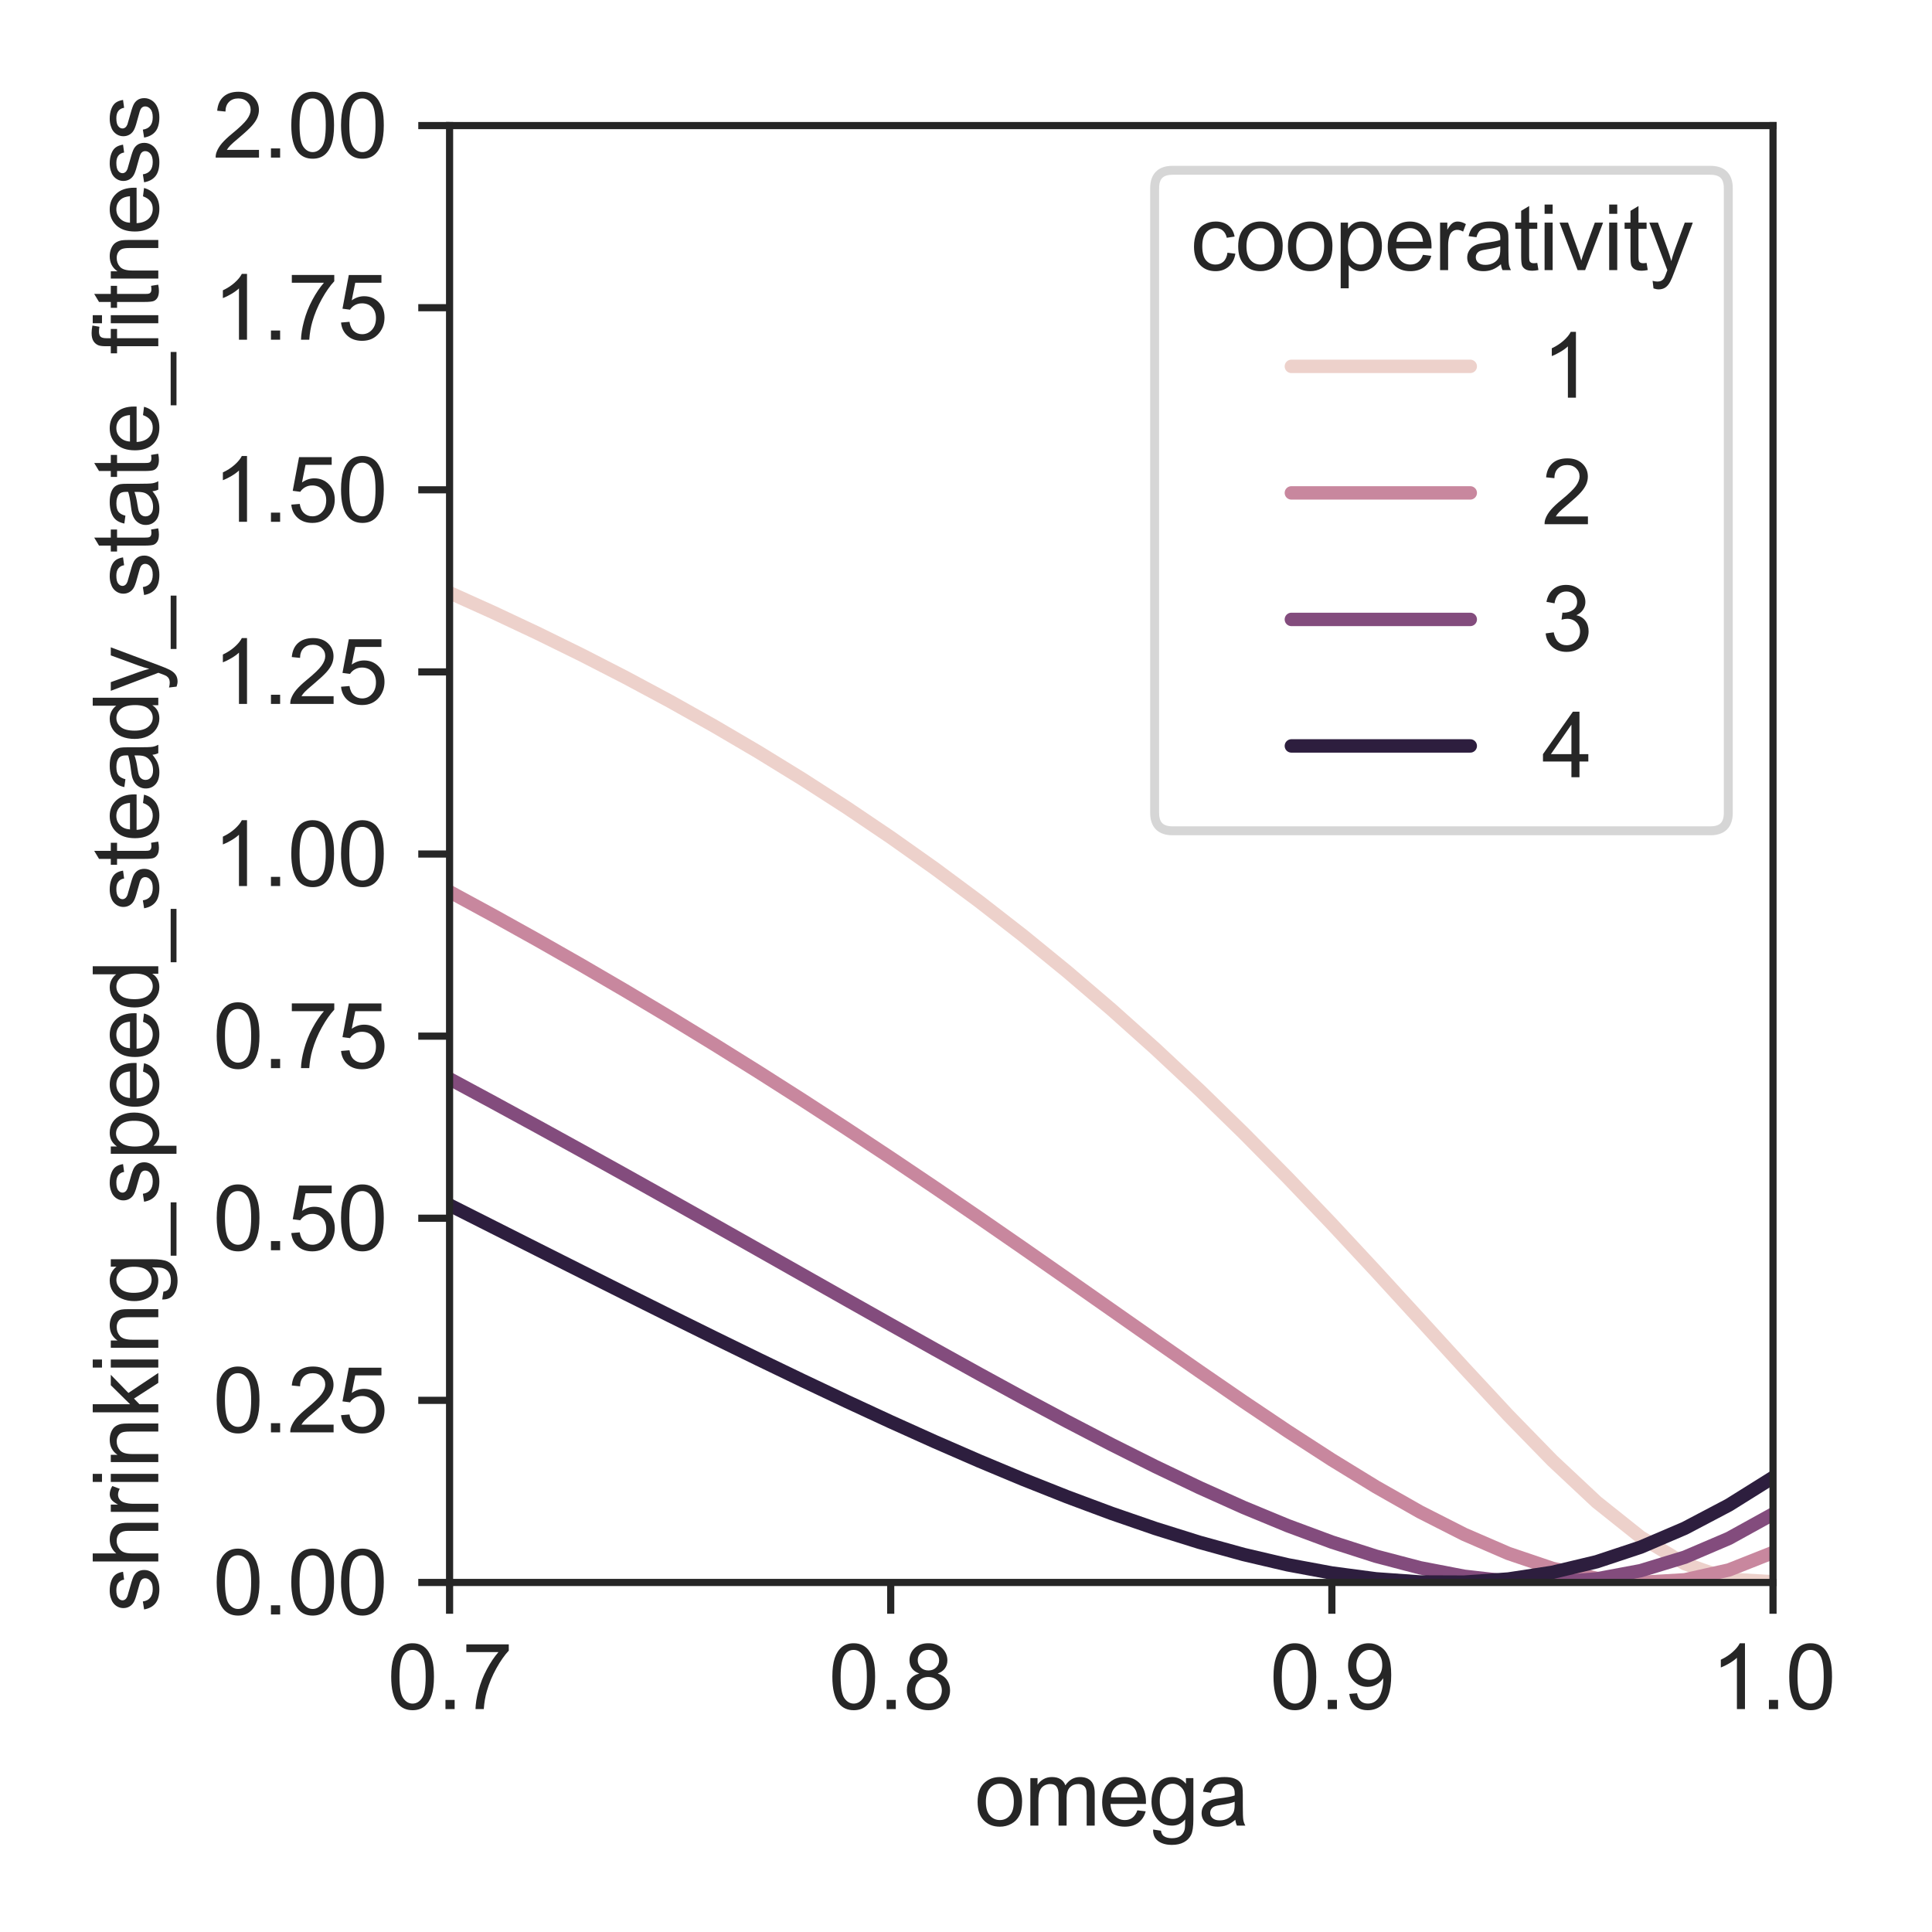 <?xml version="1.0" encoding="utf-8" standalone="no"?>
<!DOCTYPE svg PUBLIC "-//W3C//DTD SVG 1.1//EN"
  "http://www.w3.org/Graphics/SVG/1.1/DTD/svg11.dtd">
<svg height="216pt" version="1.1" viewBox="0 0 216 216" width="216pt" xmlns="http://www.w3.org/2000/svg" xmlns:xlink="http://www.w3.org/1999/xlink">
 <defs>
  <style type="text/css">*{stroke-linecap:butt;stroke-linejoin:round;}</style>
 </defs>
 <g id="figure_1">
  <g id="patch_1">
   <path d="M 0 216 
L 216 216 
L 216 0 
L 0 0 
z
" style="fill:#ffffff;"/>
  </g>
  <g id="axes_1">
   <g id="patch_2">
    <path d="M 50.263 176.92 
L 198.225 176.92 
L 198.225 14.04 
L 50.263 14.04 
z
" style="fill:#ffffff;"/>
   </g>
   <g id="matplotlib.axis_1">
    <g id="xtick_1">
     <g id="line2d_1">
      <defs>
       <path d="M 0 0 
L 0 3.5 
" id="m4ed2e7a243" style="stroke:#262626;stroke-width:0.8;"/>
      </defs>
      <g>
       <use style="fill:#262626;stroke:#262626;stroke-width:0.8;" x="50.263" xlink:href="#m4ed2e7a243" y="176.92"/>
      </g>
     </g>
     <g id="text_1">
      <!-- 0.7 -->
      <g style="fill:#262626;" transform="translate(43.312 191.078)scale(0.1 -0.1)">
       <defs>
        <path d="M 266 2259 
Q 266 3072 433 3567 
Q 600 4063 929 4331 
Q 1259 4600 1759 4600 
Q 2128 4600 2406 4451 
Q 2684 4303 2865 4023 
Q 3047 3744 3150 3342 
Q 3253 2941 3253 2259 
Q 3253 1453 3087 958 
Q 2922 463 2592 192 
Q 2263 -78 1759 -78 
Q 1097 -78 719 397 
Q 266 969 266 2259 
z
M 844 2259 
Q 844 1131 1108 757 
Q 1372 384 1759 384 
Q 2147 384 2411 759 
Q 2675 1134 2675 2259 
Q 2675 3391 2411 3762 
Q 2147 4134 1753 4134 
Q 1366 4134 1134 3806 
Q 844 3388 844 2259 
z
" id="ArialMT-30" transform="scale(0.016)"/>
        <path d="M 581 0 
L 581 641 
L 1222 641 
L 1222 0 
L 581 0 
z
" id="ArialMT-2e" transform="scale(0.016)"/>
        <path d="M 303 3981 
L 303 4522 
L 3269 4522 
L 3269 4084 
Q 2831 3619 2401 2847 
Q 1972 2075 1738 1259 
Q 1569 684 1522 0 
L 944 0 
Q 953 541 1156 1306 
Q 1359 2072 1739 2783 
Q 2119 3494 2547 3981 
L 303 3981 
z
" id="ArialMT-37" transform="scale(0.016)"/>
       </defs>
       <use xlink:href="#ArialMT-30"/>
       <use x="55.615" xlink:href="#ArialMT-2e"/>
       <use x="83.398" xlink:href="#ArialMT-37"/>
      </g>
     </g>
    </g>
    <g id="xtick_2">
     <g id="line2d_2">
      <g>
       <use style="fill:#262626;stroke:#262626;stroke-width:0.8;" x="99.583" xlink:href="#m4ed2e7a243" y="176.92"/>
      </g>
     </g>
     <g id="text_2">
      <!-- 0.8 -->
      <g style="fill:#262626;" transform="translate(92.633 191.078)scale(0.1 -0.1)">
       <defs>
        <path d="M 1131 2484 
Q 781 2613 612 2850 
Q 444 3088 444 3419 
Q 444 3919 803 4259 
Q 1163 4600 1759 4600 
Q 2359 4600 2725 4251 
Q 3091 3903 3091 3403 
Q 3091 3084 2923 2848 
Q 2756 2613 2416 2484 
Q 2838 2347 3058 2040 
Q 3278 1734 3278 1309 
Q 3278 722 2862 322 
Q 2447 -78 1769 -78 
Q 1091 -78 675 323 
Q 259 725 259 1325 
Q 259 1772 486 2073 
Q 713 2375 1131 2484 
z
M 1019 3438 
Q 1019 3113 1228 2906 
Q 1438 2700 1772 2700 
Q 2097 2700 2305 2904 
Q 2513 3109 2513 3406 
Q 2513 3716 2298 3927 
Q 2084 4138 1766 4138 
Q 1444 4138 1231 3931 
Q 1019 3725 1019 3438 
z
M 838 1322 
Q 838 1081 952 856 
Q 1066 631 1291 507 
Q 1516 384 1775 384 
Q 2178 384 2440 643 
Q 2703 903 2703 1303 
Q 2703 1709 2433 1975 
Q 2163 2241 1756 2241 
Q 1359 2241 1098 1978 
Q 838 1716 838 1322 
z
" id="ArialMT-38" transform="scale(0.016)"/>
       </defs>
       <use xlink:href="#ArialMT-30"/>
       <use x="55.615" xlink:href="#ArialMT-2e"/>
       <use x="83.398" xlink:href="#ArialMT-38"/>
      </g>
     </g>
    </g>
    <g id="xtick_3">
     <g id="line2d_3">
      <g>
       <use style="fill:#262626;stroke:#262626;stroke-width:0.8;" x="148.904" xlink:href="#m4ed2e7a243" y="176.92"/>
      </g>
     </g>
     <g id="text_3">
      <!-- 0.9 -->
      <g style="fill:#262626;" transform="translate(141.954 191.078)scale(0.1 -0.1)">
       <defs>
        <path d="M 350 1059 
L 891 1109 
Q 959 728 1153 556 
Q 1347 384 1650 384 
Q 1909 384 2104 503 
Q 2300 622 2425 820 
Q 2550 1019 2634 1356 
Q 2719 1694 2719 2044 
Q 2719 2081 2716 2156 
Q 2547 1888 2255 1720 
Q 1963 1553 1622 1553 
Q 1053 1553 659 1965 
Q 266 2378 266 3053 
Q 266 3750 677 4175 
Q 1088 4600 1706 4600 
Q 2153 4600 2523 4359 
Q 2894 4119 3086 3673 
Q 3278 3228 3278 2384 
Q 3278 1506 3087 986 
Q 2897 466 2520 194 
Q 2144 -78 1638 -78 
Q 1100 -78 759 220 
Q 419 519 350 1059 
z
M 2653 3081 
Q 2653 3566 2395 3850 
Q 2138 4134 1775 4134 
Q 1400 4134 1122 3828 
Q 844 3522 844 3034 
Q 844 2597 1108 2323 
Q 1372 2050 1759 2050 
Q 2150 2050 2401 2323 
Q 2653 2597 2653 3081 
z
" id="ArialMT-39" transform="scale(0.016)"/>
       </defs>
       <use xlink:href="#ArialMT-30"/>
       <use x="55.615" xlink:href="#ArialMT-2e"/>
       <use x="83.398" xlink:href="#ArialMT-39"/>
      </g>
     </g>
    </g>
    <g id="xtick_4">
     <g id="line2d_4">
      <g>
       <use style="fill:#262626;stroke:#262626;stroke-width:0.8;" x="198.225" xlink:href="#m4ed2e7a243" y="176.92"/>
      </g>
     </g>
     <g id="text_4">
      <!-- 1.0 -->
      <g style="fill:#262626;" transform="translate(191.275 191.078)scale(0.1 -0.1)">
       <defs>
        <path d="M 2384 0 
L 1822 0 
L 1822 3584 
Q 1619 3391 1289 3197 
Q 959 3003 697 2906 
L 697 3450 
Q 1169 3672 1522 3987 
Q 1875 4303 2022 4600 
L 2384 4600 
L 2384 0 
z
" id="ArialMT-31" transform="scale(0.016)"/>
       </defs>
       <use xlink:href="#ArialMT-31"/>
       <use x="55.615" xlink:href="#ArialMT-2e"/>
       <use x="83.398" xlink:href="#ArialMT-30"/>
      </g>
     </g>
    </g>
    <g id="text_5">
     <!-- omega -->
     <g style="fill:#262626;" transform="translate(108.957 204.106)scale(0.1 -0.1)">
      <defs>
       <path d="M 213 1659 
Q 213 2581 725 3025 
Q 1153 3394 1769 3394 
Q 2453 3394 2887 2945 
Q 3322 2497 3322 1706 
Q 3322 1066 3130 698 
Q 2938 331 2570 128 
Q 2203 -75 1769 -75 
Q 1072 -75 642 372 
Q 213 819 213 1659 
z
M 791 1659 
Q 791 1022 1069 705 
Q 1347 388 1769 388 
Q 2188 388 2466 706 
Q 2744 1025 2744 1678 
Q 2744 2294 2464 2611 
Q 2184 2928 1769 2928 
Q 1347 2928 1069 2612 
Q 791 2297 791 1659 
z
" id="ArialMT-6f" transform="scale(0.016)"/>
       <path d="M 422 0 
L 422 3319 
L 925 3319 
L 925 2853 
Q 1081 3097 1340 3245 
Q 1600 3394 1931 3394 
Q 2300 3394 2536 3241 
Q 2772 3088 2869 2813 
Q 3263 3394 3894 3394 
Q 4388 3394 4653 3120 
Q 4919 2847 4919 2278 
L 4919 0 
L 4359 0 
L 4359 2091 
Q 4359 2428 4304 2576 
Q 4250 2725 4106 2815 
Q 3963 2906 3769 2906 
Q 3419 2906 3187 2673 
Q 2956 2441 2956 1928 
L 2956 0 
L 2394 0 
L 2394 2156 
Q 2394 2531 2256 2718 
Q 2119 2906 1806 2906 
Q 1569 2906 1367 2781 
Q 1166 2656 1075 2415 
Q 984 2175 984 1722 
L 984 0 
L 422 0 
z
" id="ArialMT-6d" transform="scale(0.016)"/>
       <path d="M 2694 1069 
L 3275 997 
Q 3138 488 2766 206 
Q 2394 -75 1816 -75 
Q 1088 -75 661 373 
Q 234 822 234 1631 
Q 234 2469 665 2931 
Q 1097 3394 1784 3394 
Q 2450 3394 2872 2941 
Q 3294 2488 3294 1666 
Q 3294 1616 3291 1516 
L 816 1516 
Q 847 969 1125 678 
Q 1403 388 1819 388 
Q 2128 388 2347 550 
Q 2566 713 2694 1069 
z
M 847 1978 
L 2700 1978 
Q 2663 2397 2488 2606 
Q 2219 2931 1791 2931 
Q 1403 2931 1139 2672 
Q 875 2413 847 1978 
z
" id="ArialMT-65" transform="scale(0.016)"/>
       <path d="M 319 -275 
L 866 -356 
Q 900 -609 1056 -725 
Q 1266 -881 1628 -881 
Q 2019 -881 2231 -725 
Q 2444 -569 2519 -288 
Q 2563 -116 2559 434 
Q 2191 0 1641 0 
Q 956 0 581 494 
Q 206 988 206 1678 
Q 206 2153 378 2554 
Q 550 2956 876 3175 
Q 1203 3394 1644 3394 
Q 2231 3394 2613 2919 
L 2613 3319 
L 3131 3319 
L 3131 450 
Q 3131 -325 2973 -648 
Q 2816 -972 2473 -1159 
Q 2131 -1347 1631 -1347 
Q 1038 -1347 672 -1080 
Q 306 -813 319 -275 
z
M 784 1719 
Q 784 1066 1043 766 
Q 1303 466 1694 466 
Q 2081 466 2343 764 
Q 2606 1063 2606 1700 
Q 2606 2309 2336 2618 
Q 2066 2928 1684 2928 
Q 1309 2928 1046 2623 
Q 784 2319 784 1719 
z
" id="ArialMT-67" transform="scale(0.016)"/>
       <path d="M 2588 409 
Q 2275 144 1986 34 
Q 1697 -75 1366 -75 
Q 819 -75 525 192 
Q 231 459 231 875 
Q 231 1119 342 1320 
Q 453 1522 633 1644 
Q 813 1766 1038 1828 
Q 1203 1872 1538 1913 
Q 2219 1994 2541 2106 
Q 2544 2222 2544 2253 
Q 2544 2597 2384 2738 
Q 2169 2928 1744 2928 
Q 1347 2928 1158 2789 
Q 969 2650 878 2297 
L 328 2372 
Q 403 2725 575 2942 
Q 747 3159 1072 3276 
Q 1397 3394 1825 3394 
Q 2250 3394 2515 3294 
Q 2781 3194 2906 3042 
Q 3031 2891 3081 2659 
Q 3109 2516 3109 2141 
L 3109 1391 
Q 3109 606 3145 398 
Q 3181 191 3288 0 
L 2700 0 
Q 2613 175 2588 409 
z
M 2541 1666 
Q 2234 1541 1622 1453 
Q 1275 1403 1131 1340 
Q 988 1278 909 1158 
Q 831 1038 831 891 
Q 831 666 1001 516 
Q 1172 366 1500 366 
Q 1825 366 2078 508 
Q 2331 650 2450 897 
Q 2541 1088 2541 1459 
L 2541 1666 
z
" id="ArialMT-61" transform="scale(0.016)"/>
      </defs>
      <use xlink:href="#ArialMT-6f"/>
      <use x="55.615" xlink:href="#ArialMT-6d"/>
      <use x="138.916" xlink:href="#ArialMT-65"/>
      <use x="194.531" xlink:href="#ArialMT-67"/>
      <use x="250.146" xlink:href="#ArialMT-61"/>
     </g>
    </g>
   </g>
   <g id="matplotlib.axis_2">
    <g id="ytick_1">
     <g id="line2d_5">
      <defs>
       <path d="M 0 0 
L -3.5 0 
" id="m2e17f4579b" style="stroke:#262626;stroke-width:0.8;"/>
      </defs>
      <g>
       <use style="fill:#262626;stroke:#262626;stroke-width:0.8;" x="50.263" xlink:href="#m2e17f4579b" y="176.92"/>
      </g>
     </g>
     <g id="text_6">
      <!-- 0.00 -->
      <g style="fill:#262626;" transform="translate(23.802 180.499)scale(0.1 -0.1)">
       <use xlink:href="#ArialMT-30"/>
       <use x="55.615" xlink:href="#ArialMT-2e"/>
       <use x="83.398" xlink:href="#ArialMT-30"/>
       <use x="139.014" xlink:href="#ArialMT-30"/>
      </g>
     </g>
    </g>
    <g id="ytick_2">
     <g id="line2d_6">
      <g>
       <use style="fill:#262626;stroke:#262626;stroke-width:0.8;" x="50.263" xlink:href="#m2e17f4579b" y="156.56"/>
      </g>
     </g>
     <g id="text_7">
      <!-- 0.25 -->
      <g style="fill:#262626;" transform="translate(23.802 160.139)scale(0.1 -0.1)">
       <defs>
        <path d="M 3222 541 
L 3222 0 
L 194 0 
Q 188 203 259 391 
Q 375 700 629 1000 
Q 884 1300 1366 1694 
Q 2113 2306 2375 2664 
Q 2638 3022 2638 3341 
Q 2638 3675 2398 3904 
Q 2159 4134 1775 4134 
Q 1369 4134 1125 3890 
Q 881 3647 878 3216 
L 300 3275 
Q 359 3922 746 4261 
Q 1134 4600 1788 4600 
Q 2447 4600 2831 4234 
Q 3216 3869 3216 3328 
Q 3216 3053 3103 2787 
Q 2991 2522 2730 2228 
Q 2469 1934 1863 1422 
Q 1356 997 1212 845 
Q 1069 694 975 541 
L 3222 541 
z
" id="ArialMT-32" transform="scale(0.016)"/>
        <path d="M 266 1200 
L 856 1250 
Q 922 819 1161 601 
Q 1400 384 1738 384 
Q 2144 384 2425 690 
Q 2706 997 2706 1503 
Q 2706 1984 2436 2262 
Q 2166 2541 1728 2541 
Q 1456 2541 1237 2417 
Q 1019 2294 894 2097 
L 366 2166 
L 809 4519 
L 3088 4519 
L 3088 3981 
L 1259 3981 
L 1013 2750 
Q 1425 3038 1878 3038 
Q 2478 3038 2890 2622 
Q 3303 2206 3303 1553 
Q 3303 931 2941 478 
Q 2500 -78 1738 -78 
Q 1113 -78 717 272 
Q 322 622 266 1200 
z
" id="ArialMT-35" transform="scale(0.016)"/>
       </defs>
       <use xlink:href="#ArialMT-30"/>
       <use x="55.615" xlink:href="#ArialMT-2e"/>
       <use x="83.398" xlink:href="#ArialMT-32"/>
       <use x="139.014" xlink:href="#ArialMT-35"/>
      </g>
     </g>
    </g>
    <g id="ytick_3">
     <g id="line2d_7">
      <g>
       <use style="fill:#262626;stroke:#262626;stroke-width:0.8;" x="50.263" xlink:href="#m2e17f4579b" y="136.2"/>
      </g>
     </g>
     <g id="text_8">
      <!-- 0.50 -->
      <g style="fill:#262626;" transform="translate(23.802 139.779)scale(0.1 -0.1)">
       <use xlink:href="#ArialMT-30"/>
       <use x="55.615" xlink:href="#ArialMT-2e"/>
       <use x="83.398" xlink:href="#ArialMT-35"/>
       <use x="139.014" xlink:href="#ArialMT-30"/>
      </g>
     </g>
    </g>
    <g id="ytick_4">
     <g id="line2d_8">
      <g>
       <use style="fill:#262626;stroke:#262626;stroke-width:0.8;" x="50.263" xlink:href="#m2e17f4579b" y="115.84"/>
      </g>
     </g>
     <g id="text_9">
      <!-- 0.75 -->
      <g style="fill:#262626;" transform="translate(23.802 119.419)scale(0.1 -0.1)">
       <use xlink:href="#ArialMT-30"/>
       <use x="55.615" xlink:href="#ArialMT-2e"/>
       <use x="83.398" xlink:href="#ArialMT-37"/>
       <use x="139.014" xlink:href="#ArialMT-35"/>
      </g>
     </g>
    </g>
    <g id="ytick_5">
     <g id="line2d_9">
      <g>
       <use style="fill:#262626;stroke:#262626;stroke-width:0.8;" x="50.263" xlink:href="#m2e17f4579b" y="95.48"/>
      </g>
     </g>
     <g id="text_10">
      <!-- 1.00 -->
      <g style="fill:#262626;" transform="translate(23.802 99.059)scale(0.1 -0.1)">
       <use xlink:href="#ArialMT-31"/>
       <use x="55.615" xlink:href="#ArialMT-2e"/>
       <use x="83.398" xlink:href="#ArialMT-30"/>
       <use x="139.014" xlink:href="#ArialMT-30"/>
      </g>
     </g>
    </g>
    <g id="ytick_6">
     <g id="line2d_10">
      <g>
       <use style="fill:#262626;stroke:#262626;stroke-width:0.8;" x="50.263" xlink:href="#m2e17f4579b" y="75.12"/>
      </g>
     </g>
     <g id="text_11">
      <!-- 1.25 -->
      <g style="fill:#262626;" transform="translate(23.802 78.699)scale(0.1 -0.1)">
       <use xlink:href="#ArialMT-31"/>
       <use x="55.615" xlink:href="#ArialMT-2e"/>
       <use x="83.398" xlink:href="#ArialMT-32"/>
       <use x="139.014" xlink:href="#ArialMT-35"/>
      </g>
     </g>
    </g>
    <g id="ytick_7">
     <g id="line2d_11">
      <g>
       <use style="fill:#262626;stroke:#262626;stroke-width:0.8;" x="50.263" xlink:href="#m2e17f4579b" y="54.76"/>
      </g>
     </g>
     <g id="text_12">
      <!-- 1.50 -->
      <g style="fill:#262626;" transform="translate(23.802 58.339)scale(0.1 -0.1)">
       <use xlink:href="#ArialMT-31"/>
       <use x="55.615" xlink:href="#ArialMT-2e"/>
       <use x="83.398" xlink:href="#ArialMT-35"/>
       <use x="139.014" xlink:href="#ArialMT-30"/>
      </g>
     </g>
    </g>
    <g id="ytick_8">
     <g id="line2d_12">
      <g>
       <use style="fill:#262626;stroke:#262626;stroke-width:0.8;" x="50.263" xlink:href="#m2e17f4579b" y="34.4"/>
      </g>
     </g>
     <g id="text_13">
      <!-- 1.75 -->
      <g style="fill:#262626;" transform="translate(23.802 37.979)scale(0.1 -0.1)">
       <use xlink:href="#ArialMT-31"/>
       <use x="55.615" xlink:href="#ArialMT-2e"/>
       <use x="83.398" xlink:href="#ArialMT-37"/>
       <use x="139.014" xlink:href="#ArialMT-35"/>
      </g>
     </g>
    </g>
    <g id="ytick_9">
     <g id="line2d_13">
      <g>
       <use style="fill:#262626;stroke:#262626;stroke-width:0.8;" x="50.263" xlink:href="#m2e17f4579b" y="14.04"/>
      </g>
     </g>
     <g id="text_14">
      <!-- 2.00 -->
      <g style="fill:#262626;" transform="translate(23.802 17.619)scale(0.1 -0.1)">
       <use xlink:href="#ArialMT-32"/>
       <use x="55.615" xlink:href="#ArialMT-2e"/>
       <use x="83.398" xlink:href="#ArialMT-30"/>
       <use x="139.014" xlink:href="#ArialMT-30"/>
      </g>
     </g>
    </g>
    <g id="text_15">
     <!-- shrinking_speed_steady_state_fitness -->
     <g style="fill:#262626;" transform="translate(17.697 180.252)rotate(-90)scale(0.1 -0.1)">
      <defs>
       <path d="M 197 991 
L 753 1078 
Q 800 744 1014 566 
Q 1228 388 1613 388 
Q 2000 388 2187 545 
Q 2375 703 2375 916 
Q 2375 1106 2209 1216 
Q 2094 1291 1634 1406 
Q 1016 1563 777 1677 
Q 538 1791 414 1992 
Q 291 2194 291 2438 
Q 291 2659 392 2848 
Q 494 3038 669 3163 
Q 800 3259 1026 3326 
Q 1253 3394 1513 3394 
Q 1903 3394 2198 3281 
Q 2494 3169 2634 2976 
Q 2775 2784 2828 2463 
L 2278 2388 
Q 2241 2644 2061 2787 
Q 1881 2931 1553 2931 
Q 1166 2931 1000 2803 
Q 834 2675 834 2503 
Q 834 2394 903 2306 
Q 972 2216 1119 2156 
Q 1203 2125 1616 2013 
Q 2213 1853 2448 1751 
Q 2684 1650 2818 1456 
Q 2953 1263 2953 975 
Q 2953 694 2789 445 
Q 2625 197 2315 61 
Q 2006 -75 1616 -75 
Q 969 -75 630 194 
Q 291 463 197 991 
z
" id="ArialMT-73" transform="scale(0.016)"/>
       <path d="M 422 0 
L 422 4581 
L 984 4581 
L 984 2938 
Q 1378 3394 1978 3394 
Q 2347 3394 2619 3248 
Q 2891 3103 3008 2847 
Q 3125 2591 3125 2103 
L 3125 0 
L 2563 0 
L 2563 2103 
Q 2563 2525 2380 2717 
Q 2197 2909 1863 2909 
Q 1613 2909 1392 2779 
Q 1172 2650 1078 2428 
Q 984 2206 984 1816 
L 984 0 
L 422 0 
z
" id="ArialMT-68" transform="scale(0.016)"/>
       <path d="M 416 0 
L 416 3319 
L 922 3319 
L 922 2816 
Q 1116 3169 1280 3281 
Q 1444 3394 1641 3394 
Q 1925 3394 2219 3213 
L 2025 2691 
Q 1819 2813 1613 2813 
Q 1428 2813 1281 2702 
Q 1134 2591 1072 2394 
Q 978 2094 978 1738 
L 978 0 
L 416 0 
z
" id="ArialMT-72" transform="scale(0.016)"/>
       <path d="M 425 3934 
L 425 4581 
L 988 4581 
L 988 3934 
L 425 3934 
z
M 425 0 
L 425 3319 
L 988 3319 
L 988 0 
L 425 0 
z
" id="ArialMT-69" transform="scale(0.016)"/>
       <path d="M 422 0 
L 422 3319 
L 928 3319 
L 928 2847 
Q 1294 3394 1984 3394 
Q 2284 3394 2536 3286 
Q 2788 3178 2913 3003 
Q 3038 2828 3088 2588 
Q 3119 2431 3119 2041 
L 3119 0 
L 2556 0 
L 2556 2019 
Q 2556 2363 2490 2533 
Q 2425 2703 2258 2804 
Q 2091 2906 1866 2906 
Q 1506 2906 1245 2678 
Q 984 2450 984 1813 
L 984 0 
L 422 0 
z
" id="ArialMT-6e" transform="scale(0.016)"/>
       <path d="M 425 0 
L 425 4581 
L 988 4581 
L 988 1969 
L 2319 3319 
L 3047 3319 
L 1778 2088 
L 3175 0 
L 2481 0 
L 1384 1697 
L 988 1316 
L 988 0 
L 425 0 
z
" id="ArialMT-6b" transform="scale(0.016)"/>
       <path d="M -97 -1272 
L -97 -866 
L 3631 -866 
L 3631 -1272 
L -97 -1272 
z
" id="ArialMT-5f" transform="scale(0.016)"/>
       <path d="M 422 -1272 
L 422 3319 
L 934 3319 
L 934 2888 
Q 1116 3141 1344 3267 
Q 1572 3394 1897 3394 
Q 2322 3394 2647 3175 
Q 2972 2956 3137 2557 
Q 3303 2159 3303 1684 
Q 3303 1175 3120 767 
Q 2938 359 2589 142 
Q 2241 -75 1856 -75 
Q 1575 -75 1351 44 
Q 1128 163 984 344 
L 984 -1272 
L 422 -1272 
z
M 931 1641 
Q 931 1000 1190 694 
Q 1450 388 1819 388 
Q 2194 388 2461 705 
Q 2728 1022 2728 1688 
Q 2728 2322 2467 2637 
Q 2206 2953 1844 2953 
Q 1484 2953 1207 2617 
Q 931 2281 931 1641 
z
" id="ArialMT-70" transform="scale(0.016)"/>
       <path d="M 2575 0 
L 2575 419 
Q 2259 -75 1647 -75 
Q 1250 -75 917 144 
Q 584 363 401 755 
Q 219 1147 219 1656 
Q 219 2153 384 2558 
Q 550 2963 881 3178 
Q 1213 3394 1622 3394 
Q 1922 3394 2156 3267 
Q 2391 3141 2538 2938 
L 2538 4581 
L 3097 4581 
L 3097 0 
L 2575 0 
z
M 797 1656 
Q 797 1019 1065 703 
Q 1334 388 1700 388 
Q 2069 388 2326 689 
Q 2584 991 2584 1609 
Q 2584 2291 2321 2609 
Q 2059 2928 1675 2928 
Q 1300 2928 1048 2622 
Q 797 2316 797 1656 
z
" id="ArialMT-64" transform="scale(0.016)"/>
       <path d="M 1650 503 
L 1731 6 
Q 1494 -44 1306 -44 
Q 1000 -44 831 53 
Q 663 150 594 308 
Q 525 466 525 972 
L 525 2881 
L 113 2881 
L 113 3319 
L 525 3319 
L 525 4141 
L 1084 4478 
L 1084 3319 
L 1650 3319 
L 1650 2881 
L 1084 2881 
L 1084 941 
Q 1084 700 1114 631 
Q 1144 563 1211 522 
Q 1278 481 1403 481 
Q 1497 481 1650 503 
z
" id="ArialMT-74" transform="scale(0.016)"/>
       <path d="M 397 -1278 
L 334 -750 
Q 519 -800 656 -800 
Q 844 -800 956 -737 
Q 1069 -675 1141 -563 
Q 1194 -478 1313 -144 
Q 1328 -97 1363 -6 
L 103 3319 
L 709 3319 
L 1400 1397 
Q 1534 1031 1641 628 
Q 1738 1016 1872 1384 
L 2581 3319 
L 3144 3319 
L 1881 -56 
Q 1678 -603 1566 -809 
Q 1416 -1088 1222 -1217 
Q 1028 -1347 759 -1347 
Q 597 -1347 397 -1278 
z
" id="ArialMT-79" transform="scale(0.016)"/>
       <path d="M 556 0 
L 556 2881 
L 59 2881 
L 59 3319 
L 556 3319 
L 556 3672 
Q 556 4006 616 4169 
Q 697 4388 901 4523 
Q 1106 4659 1475 4659 
Q 1713 4659 2000 4603 
L 1916 4113 
Q 1741 4144 1584 4144 
Q 1328 4144 1222 4034 
Q 1116 3925 1116 3625 
L 1116 3319 
L 1763 3319 
L 1763 2881 
L 1116 2881 
L 1116 0 
L 556 0 
z
" id="ArialMT-66" transform="scale(0.016)"/>
      </defs>
      <use xlink:href="#ArialMT-73"/>
      <use x="50" xlink:href="#ArialMT-68"/>
      <use x="105.615" xlink:href="#ArialMT-72"/>
      <use x="138.916" xlink:href="#ArialMT-69"/>
      <use x="161.133" xlink:href="#ArialMT-6e"/>
      <use x="216.748" xlink:href="#ArialMT-6b"/>
      <use x="266.748" xlink:href="#ArialMT-69"/>
      <use x="288.965" xlink:href="#ArialMT-6e"/>
      <use x="344.58" xlink:href="#ArialMT-67"/>
      <use x="400.195" xlink:href="#ArialMT-5f"/>
      <use x="455.811" xlink:href="#ArialMT-73"/>
      <use x="505.811" xlink:href="#ArialMT-70"/>
      <use x="561.426" xlink:href="#ArialMT-65"/>
      <use x="617.041" xlink:href="#ArialMT-65"/>
      <use x="672.656" xlink:href="#ArialMT-64"/>
      <use x="728.271" xlink:href="#ArialMT-5f"/>
      <use x="783.887" xlink:href="#ArialMT-73"/>
      <use x="833.887" xlink:href="#ArialMT-74"/>
      <use x="861.67" xlink:href="#ArialMT-65"/>
      <use x="917.285" xlink:href="#ArialMT-61"/>
      <use x="972.9" xlink:href="#ArialMT-64"/>
      <use x="1028.516" xlink:href="#ArialMT-79"/>
      <use x="1078.516" xlink:href="#ArialMT-5f"/>
      <use x="1134.131" xlink:href="#ArialMT-73"/>
      <use x="1184.131" xlink:href="#ArialMT-74"/>
      <use x="1211.914" xlink:href="#ArialMT-61"/>
      <use x="1267.529" xlink:href="#ArialMT-74"/>
      <use x="1295.312" xlink:href="#ArialMT-65"/>
      <use x="1350.928" xlink:href="#ArialMT-5f"/>
      <use x="1406.543" xlink:href="#ArialMT-66"/>
      <use x="1434.326" xlink:href="#ArialMT-69"/>
      <use x="1456.543" xlink:href="#ArialMT-74"/>
      <use x="1484.326" xlink:href="#ArialMT-6e"/>
      <use x="1539.941" xlink:href="#ArialMT-65"/>
      <use x="1595.557" xlink:href="#ArialMT-73"/>
      <use x="1645.557" xlink:href="#ArialMT-73"/>
     </g>
    </g>
   </g>
   <g id="line2d_14">
    <path clip-path="url(#p10da8fba95)" d="M 50.263 66.269 
L 55.195 68.494 
L 60.127 70.815 
L 65.059 73.238 
L 69.991 75.769 
L 74.923 78.414 
L 79.855 81.182 
L 84.787 84.077 
L 89.719 87.11 
L 94.651 90.287 
L 99.583 93.617 
L 104.515 97.108 
L 109.448 100.769 
L 114.38 104.608 
L 119.312 108.633 
L 124.244 112.85 
L 129.176 117.264 
L 134.108 121.876 
L 139.04 126.684 
L 143.972 131.679 
L 148.904 136.843 
L 153.836 142.144 
L 158.768 147.532 
L 163.7 152.933 
L 168.632 158.239 
L 173.565 163.3 
L 178.497 167.92 
L 183.429 171.853 
L 188.361 174.822 
L 193.293 176.556 
L 198.225 176.848 
" style="fill:none;stroke:#edd1cb;stroke-linecap:round;stroke-width:1.5;"/>
   </g>
   <g id="line2d_15">
    <path clip-path="url(#p10da8fba95)" d="M 50.263 99.697 
L 55.195 102.377 
L 60.127 105.122 
L 65.059 107.934 
L 69.991 110.812 
L 74.923 113.756 
L 79.855 116.767 
L 84.787 119.845 
L 89.719 122.986 
L 94.651 126.19 
L 99.583 129.453 
L 104.515 132.77 
L 109.448 136.136 
L 114.38 139.543 
L 119.312 142.98 
L 124.244 146.434 
L 129.176 149.889 
L 134.108 153.323 
L 139.04 156.711 
L 143.972 160.021 
L 148.904 163.212 
L 153.836 166.236 
L 158.768 169.036 
L 163.7 171.542 
L 168.632 173.676 
L 173.565 175.346 
L 178.497 176.458 
L 183.429 176.914 
L 188.361 176.625 
L 193.293 175.524 
L 198.225 173.571 
" style="fill:none;stroke:#c8879e;stroke-linecap:round;stroke-width:1.5;"/>
   </g>
   <g id="line2d_16">
    <path clip-path="url(#p10da8fba95)" d="M 50.263 120.617 
L 55.195 123.277 
L 60.127 125.964 
L 65.059 128.678 
L 69.991 131.415 
L 74.923 134.173 
L 79.855 136.946 
L 84.787 139.731 
L 89.719 142.522 
L 94.651 145.312 
L 99.583 148.093 
L 104.515 150.857 
L 109.448 153.592 
L 114.38 156.287 
L 119.312 158.925 
L 124.244 161.491 
L 129.176 163.963 
L 134.108 166.32 
L 139.04 168.534 
L 143.972 170.574 
L 148.904 172.405 
L 153.836 173.988 
L 158.768 175.279 
L 163.7 176.23 
L 168.632 176.789 
L 173.565 176.904 
L 178.497 176.524 
L 183.429 175.602 
L 188.361 174.099 
L 193.293 171.992 
L 198.225 169.27 
" style="fill:none;stroke:#834c7d;stroke-linecap:round;stroke-width:1.5;"/>
   </g>
   <g id="line2d_17">
    <path clip-path="url(#p10da8fba95)" d="M 50.263 134.732 
L 55.195 137.22 
L 60.127 139.707 
L 65.059 142.188 
L 69.991 144.66 
L 74.923 147.117 
L 79.855 149.554 
L 84.787 151.964 
L 89.719 154.341 
L 94.651 156.675 
L 99.583 158.959 
L 104.515 161.18 
L 109.448 163.328 
L 114.38 165.389 
L 119.312 167.348 
L 124.244 169.188 
L 129.176 170.89 
L 134.108 172.434 
L 139.04 173.795 
L 143.972 174.949 
L 148.904 175.865 
L 153.836 176.516 
L 158.768 176.867 
L 163.7 176.885 
L 168.632 176.536 
L 173.565 175.787 
L 178.497 174.608 
L 183.429 172.972 
L 188.361 170.861 
L 193.293 168.265 
L 198.225 165.182 
" style="fill:none;stroke:#2d1e3e;stroke-linecap:round;stroke-width:1.5;"/>
   </g>
   <g id="line2d_18"/>
   <g id="line2d_19"/>
   <g id="line2d_20"/>
   <g id="line2d_21"/>
   <g id="patch_3">
    <path d="M 50.263 176.92 
L 50.263 14.04 
" style="fill:none;stroke:#262626;stroke-linecap:square;stroke-linejoin:miter;stroke-width:0.8;"/>
   </g>
   <g id="patch_4">
    <path d="M 198.225 176.92 
L 198.225 14.04 
" style="fill:none;stroke:#262626;stroke-linecap:square;stroke-linejoin:miter;stroke-width:0.8;"/>
   </g>
   <g id="patch_5">
    <path d="M 50.263 176.92 
L 198.225 176.92 
" style="fill:none;stroke:#262626;stroke-linecap:square;stroke-linejoin:miter;stroke-width:0.8;"/>
   </g>
   <g id="patch_6">
    <path d="M 50.263 14.04 
L 198.225 14.04 
" style="fill:none;stroke:#262626;stroke-linecap:square;stroke-linejoin:miter;stroke-width:0.8;"/>
   </g>
   <g id="legend_1">
    <g id="patch_7">
     <path d="M 131.091 92.884 
L 191.225 92.884 
Q 193.225 92.884 193.225 90.884 
L 193.225 21.04 
Q 193.225 19.04 191.225 19.04 
L 131.091 19.04 
Q 129.091 19.04 129.091 21.04 
L 129.091 90.884 
Q 129.091 92.884 131.091 92.884 
z
" style="fill:#ffffff;opacity:0.8;stroke:#cccccc;stroke-linejoin:miter;"/>
    </g>
    <g id="text_16">
     <!-- cooperativity -->
     <g style="fill:#262626;" transform="translate(133.091 30.198)scale(0.1 -0.1)">
      <defs>
       <path d="M 2588 1216 
L 3141 1144 
Q 3050 572 2676 248 
Q 2303 -75 1759 -75 
Q 1078 -75 664 370 
Q 250 816 250 1647 
Q 250 2184 428 2587 
Q 606 2991 970 3192 
Q 1334 3394 1763 3394 
Q 2303 3394 2647 3120 
Q 2991 2847 3088 2344 
L 2541 2259 
Q 2463 2594 2264 2762 
Q 2066 2931 1784 2931 
Q 1359 2931 1093 2626 
Q 828 2322 828 1663 
Q 828 994 1084 691 
Q 1341 388 1753 388 
Q 2084 388 2306 591 
Q 2528 794 2588 1216 
z
" id="ArialMT-63" transform="scale(0.016)"/>
       <path d="M 1344 0 
L 81 3319 
L 675 3319 
L 1388 1331 
Q 1503 1009 1600 663 
Q 1675 925 1809 1294 
L 2547 3319 
L 3125 3319 
L 1869 0 
L 1344 0 
z
" id="ArialMT-76" transform="scale(0.016)"/>
      </defs>
      <use xlink:href="#ArialMT-63"/>
      <use x="50" xlink:href="#ArialMT-6f"/>
      <use x="105.615" xlink:href="#ArialMT-6f"/>
      <use x="161.23" xlink:href="#ArialMT-70"/>
      <use x="216.846" xlink:href="#ArialMT-65"/>
      <use x="272.461" xlink:href="#ArialMT-72"/>
      <use x="305.762" xlink:href="#ArialMT-61"/>
      <use x="361.377" xlink:href="#ArialMT-74"/>
      <use x="389.16" xlink:href="#ArialMT-69"/>
      <use x="411.377" xlink:href="#ArialMT-76"/>
      <use x="461.377" xlink:href="#ArialMT-69"/>
      <use x="483.594" xlink:href="#ArialMT-74"/>
      <use x="511.377" xlink:href="#ArialMT-79"/>
     </g>
    </g>
    <g id="line2d_22">
     <path d="M 144.377 40.96 
L 164.377 40.96 
" style="fill:none;stroke:#edd1cb;stroke-linecap:round;stroke-width:1.5;"/>
    </g>
    <g id="line2d_23"/>
    <g id="text_17">
     <!-- 1 -->
     <g style="fill:#262626;" transform="translate(172.377 44.46)scale(0.1 -0.1)">
      <use xlink:href="#ArialMT-31"/>
     </g>
    </g>
    <g id="line2d_24">
     <path d="M 144.377 55.106 
L 164.377 55.106 
" style="fill:none;stroke:#c8879e;stroke-linecap:round;stroke-width:1.5;"/>
    </g>
    <g id="line2d_25"/>
    <g id="text_18">
     <!-- 2 -->
     <g style="fill:#262626;" transform="translate(172.377 58.606)scale(0.1 -0.1)">
      <use xlink:href="#ArialMT-32"/>
     </g>
    </g>
    <g id="line2d_26">
     <path d="M 144.377 69.251 
L 164.377 69.251 
" style="fill:none;stroke:#834c7d;stroke-linecap:round;stroke-width:1.5;"/>
    </g>
    <g id="line2d_27"/>
    <g id="text_19">
     <!-- 3 -->
     <g style="fill:#262626;" transform="translate(172.377 72.751)scale(0.1 -0.1)">
      <defs>
       <path d="M 269 1209 
L 831 1284 
Q 928 806 1161 595 
Q 1394 384 1728 384 
Q 2125 384 2398 659 
Q 2672 934 2672 1341 
Q 2672 1728 2419 1979 
Q 2166 2231 1775 2231 
Q 1616 2231 1378 2169 
L 1441 2663 
Q 1497 2656 1531 2656 
Q 1891 2656 2178 2843 
Q 2466 3031 2466 3422 
Q 2466 3731 2256 3934 
Q 2047 4138 1716 4138 
Q 1388 4138 1169 3931 
Q 950 3725 888 3313 
L 325 3413 
Q 428 3978 793 4289 
Q 1159 4600 1703 4600 
Q 2078 4600 2393 4439 
Q 2709 4278 2876 4000 
Q 3044 3722 3044 3409 
Q 3044 3113 2884 2869 
Q 2725 2625 2413 2481 
Q 2819 2388 3044 2092 
Q 3269 1797 3269 1353 
Q 3269 753 2831 336 
Q 2394 -81 1725 -81 
Q 1122 -81 723 278 
Q 325 638 269 1209 
z
" id="ArialMT-33" transform="scale(0.016)"/>
      </defs>
      <use xlink:href="#ArialMT-33"/>
     </g>
    </g>
    <g id="line2d_28">
     <path d="M 144.377 83.396 
L 164.377 83.396 
" style="fill:none;stroke:#2d1e3e;stroke-linecap:round;stroke-width:1.5;"/>
    </g>
    <g id="line2d_29"/>
    <g id="text_20">
     <!-- 4 -->
     <g style="fill:#262626;" transform="translate(172.377 86.896)scale(0.1 -0.1)">
      <defs>
       <path d="M 2069 0 
L 2069 1097 
L 81 1097 
L 81 1613 
L 2172 4581 
L 2631 4581 
L 2631 1613 
L 3250 1613 
L 3250 1097 
L 2631 1097 
L 2631 0 
L 2069 0 
z
M 2069 1613 
L 2069 3678 
L 634 1613 
L 2069 1613 
z
" id="ArialMT-34" transform="scale(0.016)"/>
      </defs>
      <use xlink:href="#ArialMT-34"/>
     </g>
    </g>
   </g>
  </g>
 </g>
 <defs>
  <clipPath id="p10da8fba95">
   <rect height="162.88" width="147.963" x="50.263" y="14.04"/>
  </clipPath>
 </defs>
</svg>

